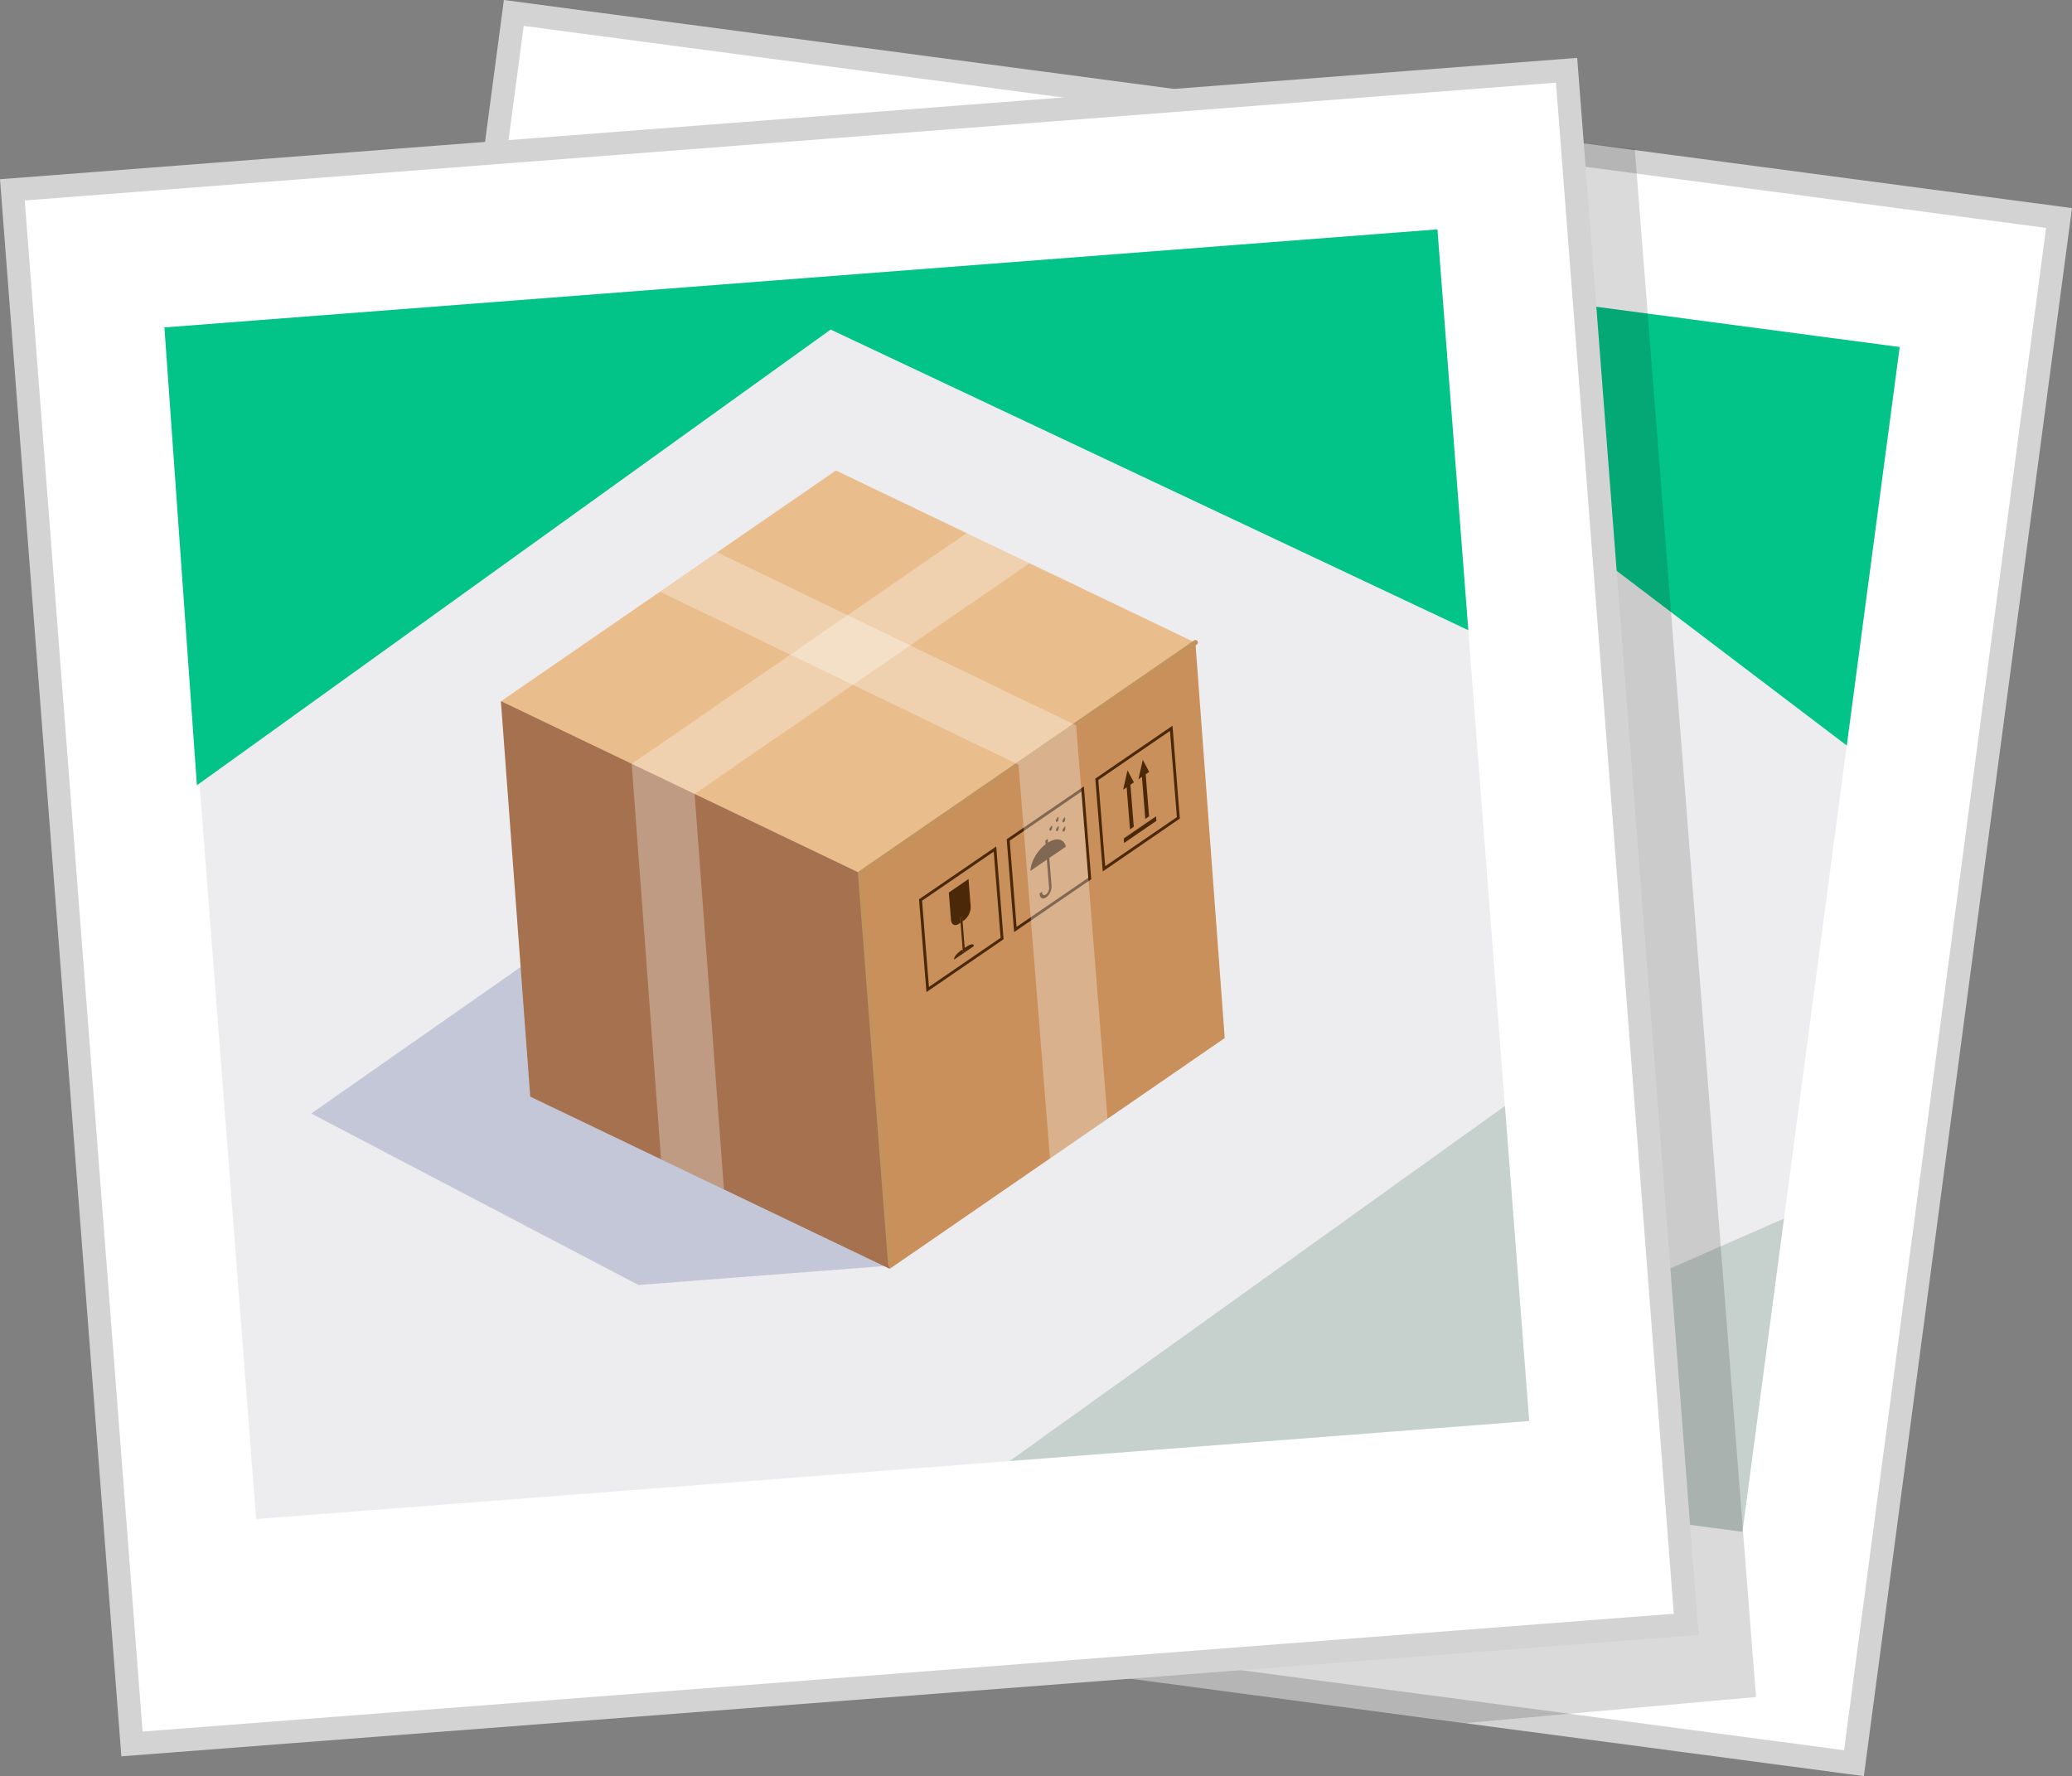 <svg id="Layer_1" data-name="Layer 1" xmlns="http://www.w3.org/2000/svg" viewBox="0 0 1129.22 968.03"><rect x="0" y="0" width="1129.22" height="968.03" fill="#808080" stroke="none"/><defs><style>.cls-1,.cls-12{fill:#fff;}.cls-1{stroke:#d3d3d3;stroke-miterlimit:10;stroke-width:12.57px;}.cls-2{fill:#ededef;}.cls-3{fill:#a0b5ac;opacity:0.5;}.cls-4{fill:#02c488;}.cls-5{fill:#c4c7d8;}.cls-6{fill:#c9905c;}.cls-7{fill:#eabd8d;}.cls-8{fill:#a5714e;}.cls-9{isolation:isolate;}.cls-10{fill:#4a2808;}.cls-11{fill:#7f4d32;}.cls-12{opacity:0.3;}.cls-13{fill:#c4925c;}.cls-14{fill:#070707;opacity:0.15;}</style></defs><title>Artboard 6</title><rect class="cls-1" x="220.43" y="59.25" width="849.53" height="849.53" transform="translate(69.29 -80.68) rotate(7.56)"/><rect class="cls-2" x="299.65" y="140.55" width="695.82" height="651.37" transform="translate(66.97 -81.14) rotate(7.56)"/><polygon class="cls-3" points="949.6 834.86 668.1 797.5 972.25 664.16 949.6 834.86"/><polygon class="cls-4" points="315.21 325.98 345.52 97.61 1035.3 189.15 1006.47 406.33 700.48 174.01 315.21 325.98"/><polygon class="cls-5" points="625.79 679.73 490.06 661.71 334.98 533.32 476.29 473.3 625.79 679.73"/><polygon class="cls-6" points="654.89 467.28 859.58 382.06 830.53 596.28 625.85 681.49 654.89 467.28"/><polygon class="cls-7" points="482.68 334.96 687.36 249.75 859.57 382.17 654.88 467.39 482.68 334.96"/><polygon class="cls-8" points="654.89 467.28 625.85 681.49 453.64 549.07 482.69 334.86 654.89 467.28"/><g class="cls-9"><path class="cls-10" d="M683.22,487.78l47.13-19.47-6.53,50.31-47.13,19.47Zm39.15,29.75,6.07-46.72-43.76,18.07-6.07,46.72,43.76-18.07Z"/><path class="cls-10" d="M702.92,518.5c2.51-1,4.43-1,4.29.06l0,.37-12,5,0-.37c.14-1.07,2.28-2.77,4.79-3.81l.85-.35-.21,1.64,1.23-.5.21-1.64Z"/><polygon class="cls-10" points="704.28 501.81 703.94 504.43 702.07 518.86 701.86 520.5 700.63 521 700.84 519.36 702.72 504.93 703.06 502.32 704.28 501.81"/><path class="cls-10" d="M711.89,482.54,710,497.35a9.34,9.34,0,0,1-5.17,6.72l-.85.35.34-2.62-1.22.51-.34,2.61-.85.35c-2.51,1-4.25-.29-3.91-3l1.92-14.82Z"/></g><path class="cls-10" d="M758.68,470.12l-.26,2c5.25-1.91,9-.1,9,4.17l-10.12,4.18-2,15.34a7.46,7.46,0,0,1-4.13,5.36c-2,.83-3.41-.22-3.13-2.36l.07-.49,1.51-.62-.07.49c-.16,1.24.66,1.85,1.83,1.37a4.35,4.35,0,0,0,2.41-3.12l2-15.34-10,4.13c1.15-4.71,5.8-10,11.07-12.48l.26-2Z"/><path class="cls-10" d="M736.75,465.68l47.12-19.46-6.53,50.31L730.21,516Zm39.13,29.76,6.06-46.72-43.76,18.07-6.06,46.72,43.76-18.07Z"/><path class="cls-10" d="M765.91,464.35a4.32,4.32,0,0,1-.36,1.87,1.71,1.71,0,0,1-.78.74.66.66,0,0,1-.41,0c-.29-.09-.43-.52-.06-1.17A6.67,6.67,0,0,1,765.91,464.35Z"/><path class="cls-10" d="M769.35,465.36a4.22,4.22,0,0,1-.35,1.85,1.74,1.74,0,0,1-.79.76.64.64,0,0,1-.4,0c-.29-.09-.43-.52,0-1.17A6.61,6.61,0,0,1,769.35,465.36Z"/><path class="cls-10" d="M762.46,463.34a4.3,4.3,0,0,1-.36,1.87,1.67,1.67,0,0,1-.78.74.64.64,0,0,1-.41.05c-.3-.09-.44-.49-.06-1.15A6.76,6.76,0,0,1,762.46,463.34Z"/><path class="cls-10" d="M770.32,460.41a4.06,4.06,0,0,1-.35,1.85,1.67,1.67,0,0,1-.78.75.63.63,0,0,1-.4,0c-.3-.09-.44-.51-.06-1.17A6.61,6.61,0,0,1,770.32,460.41Z"/><path class="cls-10" d="M766.87,459.41a4.28,4.28,0,0,1-.35,1.87,1.74,1.74,0,0,1-.78.74.67.67,0,0,1-.41.05c-.29-.09-.43-.52,0-1.17A6.62,6.62,0,0,1,766.87,459.41Z"/><g class="cls-9"><polygon class="cls-10" points="818.97 470.31 818.65 472.76 798.92 480.91 799.24 478.45 818.97 470.31"/><polygon class="cls-10" points="818.28 438.7 820.33 445.84 818.2 446.72 815.24 469.52 812.94 470.47 815.9 447.67 813.76 448.55 818.28 438.7"/><path class="cls-10" d="M790.84,443.34,838,423.88l-6.53,50.31-47.12,19.46ZM830,473.1,836,426.38l-43.76,18.07-6.06,46.72L830,473.1Z"/><polygon class="cls-10" points="808.94 442.56 811 449.69 808.87 450.57 805.91 473.38 803.6 474.33 806.57 451.53 804.43 452.41 808.94 442.56"/></g><path class="cls-11" d="M654.71,468.61a1.34,1.34,0,0,1-.64-.27L482.71,336.91a1.35,1.35,0,0,1,1.64-2.13L655.71,466.21a1.35,1.35,0,0,1-1,2.4Z"/><polygon class="cls-12" points="750.14 297.85 545.45 383.06 545.47 383.13 545.34 383.04 516.3 597.24 546.44 620.43 575.49 406.22 780.18 321 750.14 297.85"/><path class="cls-13" d="M626.59,680.53a1.35,1.35,0,0,1-1.16-1.51L653.56,467.1a1.34,1.34,0,0,1,.82-1.06l204.69-85.21a1.34,1.34,0,1,1,1,2.48l-204,84.92-28,211.15A1.35,1.35,0,0,1,626.59,680.53Z"/><polygon class="cls-12" points="786.63 412.74 786.48 412.8 786.52 412.74 614.85 279.94 579.86 294.5 751.48 427.25 723.76 640.8 758.93 626.09 786.63 412.74"/><polygon class="cls-14" points="957 924.91 798.92 939.08 424.64 890 44.72 143.13 739.21 63.28 890.95 81.28 957 924.91"/><rect class="cls-1" x="38.12" y="69.59" width="849.53" height="849.53" transform="translate(-36.6 37.01) rotate(-4.4)"/><rect class="cls-2" x="113.6" y="150.78" width="695.82" height="651.37" transform="translate(-35.23 36.85) rotate(-4.4)"/><polygon class="cls-3" points="833.41 774.47 550.28 796.28 820.18 602.78 833.41 774.47"/><polygon class="cls-4" points="107.31 428 89.61 178.46 783.38 125.02 800.21 343.46 452.7 179.62 107.31 428"/><polygon class="cls-5" points="484.47 689.84 347.95 700.35 169.63 606.9 295.42 518.89 484.47 689.84"/><polygon class="cls-6" points="468.9 475.97 651.48 350.17 667.47 565.76 484.89 691.55 468.9 475.97"/><polygon class="cls-7" points="272.99 382.23 455.57 256.43 651.48 350.28 468.91 476.08 272.99 382.23"/><polygon class="cls-8" points="468.9 475.97 484.89 691.55 288.98 597.71 272.98 382.12 468.9 475.97"/><g class="cls-9"><path class="cls-10" d="M500.86,490.15l42.07-28.81,4,50.57L504.9,540.72Zm44.46,21-3.75-47-39.06,26.75,3.75,47,39.06-26.75Z"/><path class="cls-10" d="M526.5,516.12c2.24-1.53,4.12-1.91,4.21-.83l0,.37L520,523l0-.37c-.09-1.08,1.66-3.18,3.9-4.72l.76-.52.13,1.65,1.09-.75-.13-1.65Z"/><polygon class="cls-10" points="524.37 499.51 524.59 502.14 525.74 516.64 525.87 518.3 524.78 519.04 524.65 517.39 523.49 502.89 523.28 500.26 524.37 499.51"/><path class="cls-10" d="M527.82,479.08,529,494a9.34,9.34,0,0,1-3.66,7.65l-.76.52-.21-2.63-1.09.75.21,2.63-.76.52c-2.24,1.54-4.22.6-4.44-2.09l-1.19-14.89Z"/></g><path class="cls-10" d="M571,457.23l.16,2c4.74-3,8.83-2,9.71,2.21l-9,6.19L573.08,483a7.46,7.46,0,0,1-2.93,6.1c-1.79,1.22-3.38.49-3.55-1.66l0-.5,1.35-.92,0,.5c.1,1.25,1,1.68,2.08,1a4.35,4.35,0,0,0,1.71-3.56l-1.23-15.42-8.92,6.11c.15-4.85,3.61-11,8.25-14.51l-.16-2Z"/><path class="cls-10" d="M548.64,457.43l42.06-28.8,4,50.57L552.68,508Zm44.45,21-3.75-47-39.06,26.75,3.75,47,39.06-26.75Z"/><path class="cls-10" d="M576.89,450.09a4.32,4.32,0,0,1,0,1.9,1.71,1.71,0,0,1-.6.89.66.66,0,0,1-.39.13c-.3,0-.53-.42-.3-1.13A6.67,6.67,0,0,1,576.89,450.09Z"/><path class="cls-10" d="M580.47,450.36a4.22,4.22,0,0,1,0,1.88,1.74,1.74,0,0,1-.62.91.64.64,0,0,1-.38.13c-.3,0-.53-.42-.29-1.14A6.61,6.61,0,0,1,580.47,450.36Z"/><path class="cls-10" d="M573.31,449.82a4.3,4.3,0,0,1,0,1.9,1.67,1.67,0,0,1-.6.89.64.64,0,0,1-.39.14c-.31,0-.54-.39-.3-1.11A6.76,6.76,0,0,1,573.31,449.82Z"/><path class="cls-10" d="M580.39,445.33a4.06,4.06,0,0,1,0,1.88,1.67,1.67,0,0,1-.61.9.63.63,0,0,1-.38.13c-.31,0-.54-.41-.3-1.13A6.61,6.61,0,0,1,580.39,445.33Z"/><path class="cls-10" d="M576.81,445.05a4.28,4.28,0,0,1,0,1.9,1.74,1.74,0,0,1-.61.89.67.67,0,0,1-.39.14c-.3,0-.53-.42-.29-1.14A6.62,6.62,0,0,1,576.81,445.05Z"/><g class="cls-9"><polygon class="cls-10" points="630.04 444.92 630.23 447.39 612.62 459.44 612.42 456.98 630.04 444.92"/><polygon class="cls-10" points="622.81 414.14 626.3 420.7 624.39 422 626.23 444.92 624.17 446.33 622.34 423.41 620.43 424.71 622.81 414.14"/><path class="cls-10" d="M596.93,424.37,639,395.56l4,50.57L601,474.93Zm44.45,21-3.75-47-39.06,26.75,3.75,47,39.06-26.75Z"/><polygon class="cls-10" points="614.48 419.85 617.97 426.4 616.06 427.71 617.89 450.63 615.84 452.04 614.01 429.12 612.1 430.42 614.48 419.85"/></g><polygon class="cls-12" points="526.95 290.48 344.37 416.27 344.41 416.34 344.26 416.27 360.26 631.84 394.55 648.27 378.56 432.7 561.14 306.9 526.95 290.48"/><path class="cls-13" d="M485.42,690.45a1.35,1.35,0,0,1-1.44-1.24L467.56,476.07a1.34,1.34,0,0,1,.58-1.21l182.58-125.8a1.34,1.34,0,1,1,1.53,2.22L470.3,476.64,486.66,689A1.35,1.35,0,0,1,485.42,690.45Z"/><polygon class="cls-12" points="586.47 395.3 586.33 395.39 586.36 395.32 390.88 301 359.68 322.5 555.09 416.79 572.24 631.44 603.6 609.76 586.47 395.3"/></svg>